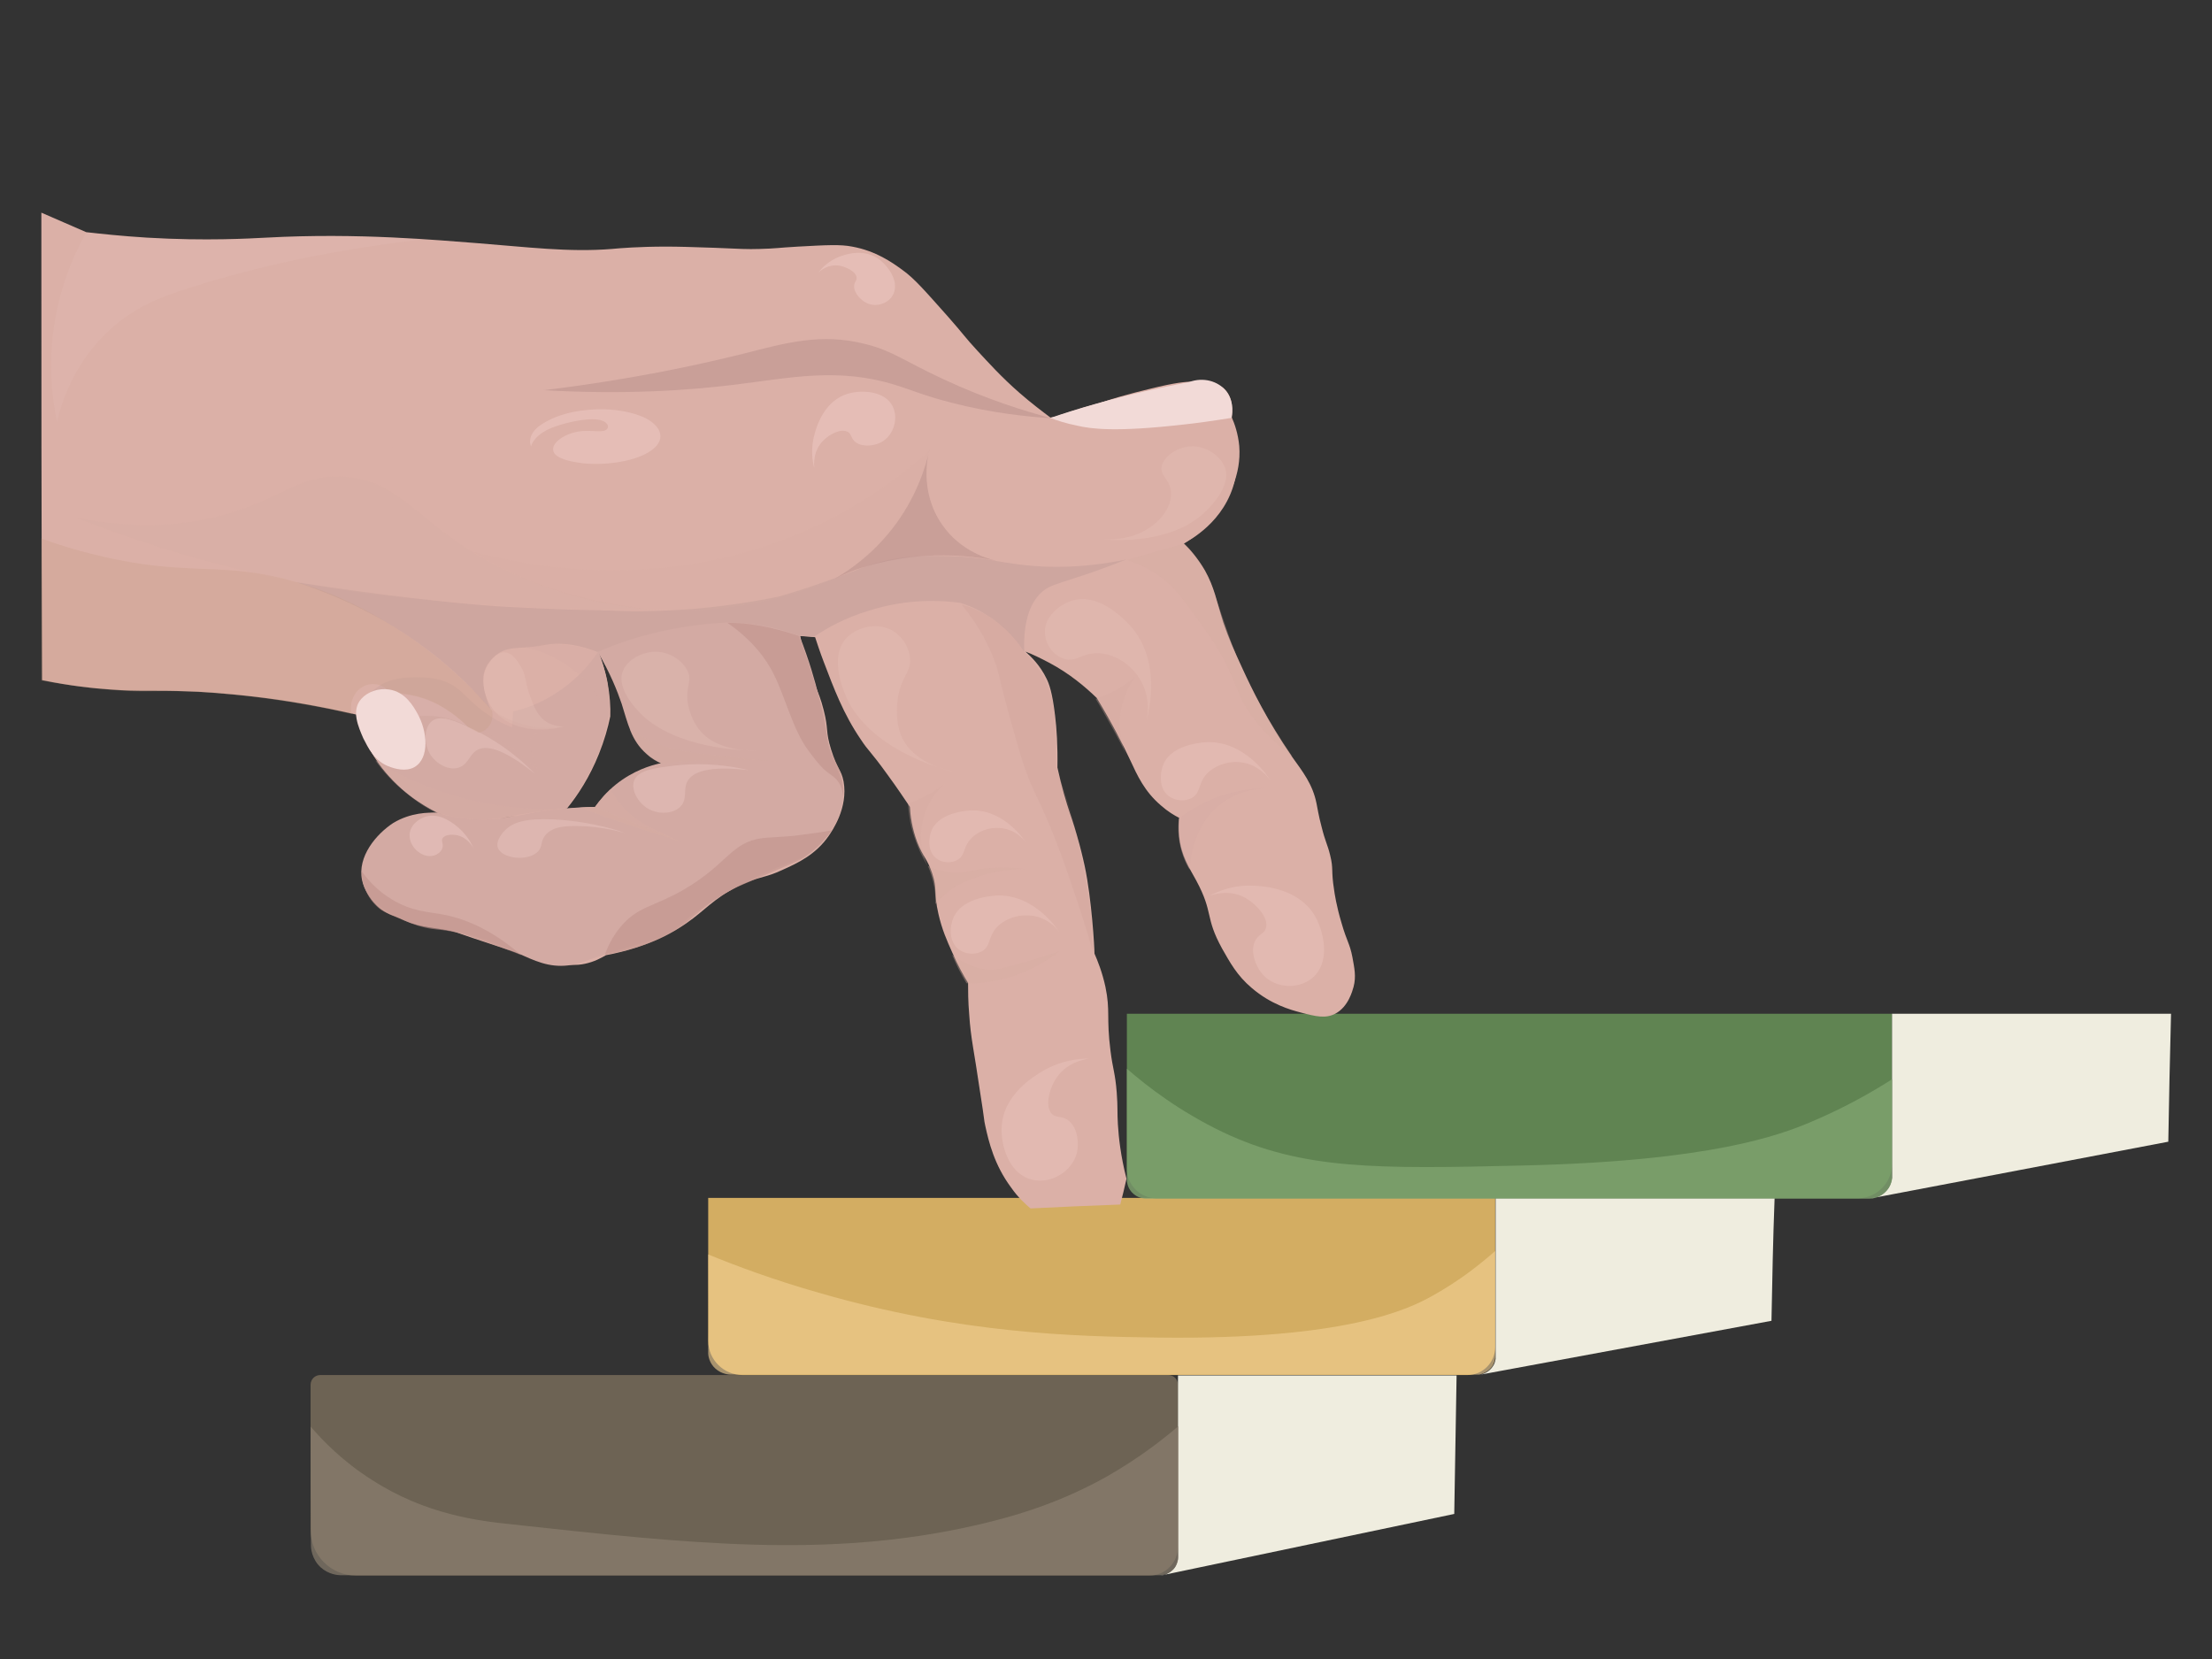 <?xml version="1.0" encoding="utf-8"?>
<!-- Generator: Adobe Illustrator 24.1.2, SVG Export Plug-In . SVG Version: 6.00 Build 0)  -->
<svg version="1.1" id="Слой_1" xmlns="http://www.w3.org/2000/svg" xmlns:xlink="http://www.w3.org/1999/xlink" x="0px" y="0px"
	 viewBox="0 0 566.9 425.2" style="enable-background:new 0 0 566.9 425.2;" xml:space="preserve">
<rect x="0" y="0" width="566.9" height="425.2" fill="#333333" stroke="none"/>
<style type="text/css">
	.st0{fill:#6D6354;}
	.st1{fill:#D3AD62;}
	.st2{fill:#608452;}
	.st3{fill:#EFEDDF;}
	.st4{opacity:0.81;fill:#7FA36F;enable-background:new    ;}
	.st5{opacity:0.68;fill:#8C8070;enable-background:new    ;}
	.st6{opacity:0.61;fill:#F2D094;enable-background:new    ;}
	.st7{fill:#DBB0A7;}
	.st8{fill:#D3AAA3;}
	.st9{fill:#CEA69F;}
	.st10{opacity:0.21;fill:#EFCCC7;enable-background:new    ;}
	.st11{opacity:0.21;fill:#FCDCD9;enable-background:new    ;}
	.st12{opacity:0.36;fill:#D6ACA3;enable-background:new    ;}
	.st13{opacity:0.31;fill:#D6ACA3;enable-background:new    ;}
	.st14{opacity:0.44;fill:#D6ACA3;enable-background:new    ;}
	.st15{opacity:0.13;fill:#BA8C85;enable-background:new    ;}
	.st16{opacity:0.25;fill:#D6ACA3;enable-background:new    ;}
	.st17{opacity:0.24;fill:#FCDCD9;enable-background:new    ;}
	.st18{opacity:0.79;fill:#D6ACA3;enable-background:new    ;}
	.st19{opacity:0.58;fill:#D6ACA3;enable-background:new    ;}
	.st20{opacity:0.58;fill:#BF928C;}
	.st21{opacity:0.31;fill:#FCDCD9;enable-background:new    ;}
	.st22{opacity:0.35;fill:#D6ACA3;enable-background:new    ;}
	.st23{opacity:0.26;fill:#D6ACA3;enable-background:new    ;}
	.st24{opacity:0.58;fill:#DBB3AF;enable-background:new    ;}
	.st25{opacity:0.28;fill:#C69A83;enable-background:new    ;}
	.st26{opacity:0.58;fill:#BC928E;enable-background:new    ;}
	.st27{opacity:0.29;fill:#D6ACA3;enable-background:new    ;}
	.st28{opacity:0.17;fill:#D6ACA3;enable-background:new    ;}
	.st29{fill:#F2DAD7;}
	.st30{opacity:8.000000e-02;fill:#F2DAD7;enable-background:new    ;}
</style>
<path class="st0" d="M294.6,403.8H91.3c-6.5,0-11.7-5.2-11.7-11.7v-37.2c0-1.4,1.1-2.5,2.5-2.5h217.3c1.4,0,2.5,1.1,2.5,2.5v41.5
	C301.9,400.5,298.6,403.8,294.6,403.8z"/>
<path class="st1" d="M376.1,352.4H190.3c-4.8,0-8.8-3.9-8.8-8.8v-36.6h201.7v38.2C383.2,349.2,380,352.4,376.1,352.4z"/>
<path class="st2" d="M476.1,307.1H296.4c-4.2,0-7.6-3.4-7.6-7.6v-39.7h196.1v38.5C484.9,303.1,481,307.1,476.1,307.1z"/>
<path class="st3" d="M372.7,388c-25.1,5.3-50.2,10.5-75.3,15.8c0.3,0,2.4-0.3,3.7-2.1c0.7-1.1,0.8-2.1,0.8-2.6c0-15.5,0-31.1,0-46.6
	c23.8,0,47.6,0,71.4,0C373.1,364.3,372.9,376.1,372.7,388z"/>
<path class="st3" d="M454,338.5c-24.9,4.6-49.8,9.2-74.6,13.8c0.5-0.1,2.3-0.6,3.3-2.3c0.4-0.6,0.5-1.3,0.6-1.7
	c0-13.7,0-27.5,0-41.2c23.8,0,47.6,0,71.5,0C454.4,317.5,454.2,328,454,338.5z"/>
<path class="st3" d="M555.7,292.6c-25.3,4.8-50.7,9.7-76.1,14.5c0.5,0,2.5-0.3,4-2.1c1-1.2,1.2-2.5,1.3-3.1c0-14,0-28,0-42.1
	c23.8,0,47.6,0,71.5,0C556.1,270.7,555.9,281.6,555.7,292.6z"/>
<path class="st4" d="M288.8,273.9c5.2,4.5,13.4,10.9,24.7,16.3c20.3,9.6,39.4,9.4,76.7,8.5c48.3-1.1,66-7.8,74-11.2
	c9-3.8,16-7.9,20.7-10.9c0,8.6,0,17.2,0,25.7c-0.1,0.6-0.4,1.9-1.6,3.1c-1.6,1.7-3.7,1.8-4.2,1.8c-61.8,0-123.6,0-185.3,0
	c-0.3,0-2.2,0-3.7-1.6c-1.3-1.4-1.3-3-1.3-3.4C288.8,292.7,288.8,283.3,288.8,273.9z"/>
<path class="st5" d="M79.6,365.6c3.1,3.6,8.2,8.9,15.6,13.6c13.9,9,27.5,10.6,36.3,11.5c45,4.9,80.5,8.8,118.1,0.3
	c12.9-2.9,23.5-6.7,33.9-12.5c8.1-4.6,14.3-9.4,18.5-13c0,11.2,0,22.5,0,33.7c0,0.4-0.2,1.8-1.2,2.9c-1.3,1.4-3,1.6-3.3,1.6
	c-70.1,0-140.2,0-210.3,0c-0.6,0-3-0.2-5-2c-2.3-2.1-2.5-4.9-2.5-5.5C79.6,386.1,79.6,375.9,79.6,365.6z"/>
<path class="st6" d="M181.5,321.5c7.1,2.9,16.7,6.5,28.3,9.8c36.6,10.6,65.6,11.2,87.2,11.5c48.3,0.6,64.2-7.4,70.1-10.7
	c7.2-4,12.6-8.4,16.1-11.5c0,9,0,18,0,27c0,0.5-0.1,1.4-0.6,2.3c-1.1,1.9-3.2,2.3-3.5,2.4c-63.9,0-127.9,0-191.8,0
	c-0.4,0-2.3-0.1-3.9-1.5c-1.7-1.5-1.9-3.5-1.9-3.9C181.6,338.5,181.5,330,181.5,321.5z"/>
<path class="st7" d="M10.6,54.5c3.8,1.7,7.7,3.3,11.5,5c3.6,0.4,9,1,15.6,1.4c15.2,0.9,26.5,0.2,30.5,0c23.8-1.3,44.4,0.7,53.9,1.4
	c12.9,1,23.7,2.4,34.7,1.5c2.1-0.2,7-0.6,13.9-0.6c3.3,0,6.3,0.1,12.3,0.3c7.2,0.3,8.3,0.4,11.7,0.3c4.2-0.1,4.5-0.3,9.8-0.6
	c7.3-0.4,10.9-0.6,13.9,0c6.1,1.1,10.3,4.1,12.9,6c3.1,2.2,5.9,5.5,11.7,12c4.4,5,4,4.9,7.6,8.8c2.7,2.9,6,6.6,10.7,10.7
	c3.1,2.7,5.9,4.8,7.9,6.3c1.4-0.1,3.6-0.5,6.3-1.3c1.7-0.5,2.9-1,3.5-1.3c5.1-2.1,11-3.6,15.5-4.7c6.8-1.7,9.5-1.9,11.4-1.9
	c5.7,0,7.3,1.3,7.9,1.9c2.5,2.4,2,6.3,1.9,7.3c0.7,1.6,1.6,4.1,1.9,7.3c0.6,7.6-3,13.2-4.4,15.5c-3.1,4.9-7.1,7.9-9.8,9.5
	c1.5,1.4,3.5,3.7,5.4,6.9c2.5,4.5,2.9,7.6,4.7,13.3c1.4,4.1,2.6,6.8,5,12c2.3,5,6.3,13.3,12.6,22.4c2.7,3.8,5.3,7,6.3,12
	c0.3,1.4,0.5,3,1.3,6c1,4,1.5,4.4,2.2,7.3c0.9,3.6,0.2,3.8,1,8.8c0.1,0.8,0.6,4.2,1.9,8.5c1.4,4.9,2.1,5.2,2.8,8.8
	c0.5,2.8,1,4.9,0.3,7.6c-0.3,1-1.3,5.1-4.7,6.9c-2.5,1.3-5,0.7-8.8-0.3c-2.7-0.7-7.7-2.1-12.6-6.3c-3.8-3.2-5.6-6.6-7.6-10.1
	c-4.5-8.2-2.1-9-6.6-17.4c-1.8-3.3-3.9-6.4-4.4-11.4c-0.2-2-0.1-3.6,0-4.7c-1.2-0.6-2.9-1.6-4.7-3.2c-4.2-3.6-6-7.6-7.9-11.7
	c-1.8-3.8-4.5-9.2-8.5-15.8c-3-2.9-7-6.3-12.3-9.1c-2.1-1.1-4.1-2.1-6-2.8c1.5,1.3,3.8,3.6,5.4,6.9c0.7,1.4,1.5,3.6,2.2,9.5
	c0.4,3.2,0.7,7.8,0.6,13.3c1.1,5.1,2.3,9,3.2,11.7c0.7,2,1.5,4.5,2.5,8.2c0,0,0.7,2.6,1.3,5.4c1.8,8.5,2.5,20.9,2.5,22.4
	c0.8,1.8,2,4.8,2.8,8.5c1.3,6.2,0.2,7.8,1.3,16.4c0.6,4.8,1.2,5.6,1.6,10.7c0.3,3.8,0.1,5.1,0.3,8.2c0.2,3.3,0.7,8,2.2,13.9
	c-0.5,2.2-1,4.4-1.6,6.6c-7.7,0.3-15.4,0.6-23,1c-1.3-1.1-3.2-2.8-5-5.4c-4.3-5.8-5.7-11.7-6.6-15.8c-0.4-1.8-0.1-1-1.3-8.5
	c-1.6-11-2.4-13.8-2.8-19.9c-0.3-3.5-0.3-6.3-0.3-8.2c-1.1-1.8-2.6-4.4-4.1-7.9c-1.3-2.9-2.6-5.8-3.5-9.8c-1.3-5.6-0.2-6.2-1.6-10.4
	c-1.2-3.6-2.3-4.1-3.8-7.9c-1.4-3.7-1.8-7-1.9-9.1c-1.3-1.9-3.2-4.8-5.7-8.2c-4.6-6.4-4.8-5.9-6.9-9.1c-4.5-6.6-6.9-13.1-9.5-19.9
	c-1-2.6-1.7-4.8-2.2-6.3c-1.3-0.1-2.5-0.2-3.8-0.3c0.2,1.2,0.6,3.1,1.3,5.4c1.9,7,3.3,8,4.7,13.6c1.3,5,0.4,5.3,1.9,10.1
	c1.6,5.1,2.6,5.1,3.2,8.2c1.2,6.8-3,12.7-3.8,13.9c-3.4,4.9-8,7-12,8.8c-4.1,1.9-5.1,1.5-9.1,3.2c-6.7,2.7-9.9,6.3-13.6,9.1
	c-4.4,3.4-11.3,7.4-22.4,9.5c-1.2,0.7-3,1.7-5.4,2.2c-1.9,0.4-4.7,0.7-12.3-1.3c-1.8-0.4-3.3-0.9-10.1-3.2
	c-10.7-3.5-9.6-3.3-11.4-3.8c-5.5-1.4-8-1.4-13.9-3.5c-2.3-0.8-4-1.5-5.7-3.2c-0.8-0.8-2.9-3-3.5-6.3c-1-5.4,2.7-9.7,3.8-11
	c5.4-6.4,13.8-6.4,15.3-6.4c1.6,0.5,3.9,1.2,6.8,1.5c5.9,0.8,10.5-0.2,13.6-0.8c4.7-0.9,11.4-1.9,20.3-2.2c1.3-1.8,3.3-4.2,6.3-6.4
	c4.1-3,8.2-4.2,10.6-4.8c-1.2-0.6-2.8-1.5-4.4-3.1c-3.2-3.2-4.1-7-4.6-9c-1-3.9-3-9.4-7.3-16.4c0.8,2.1,1.7,4.7,2.3,7.8
	c0.6,3.4,0.8,6.3,0.7,8.7c-0.6,2.9-1.5,6.1-2.9,9.6c-2.4,6-5.5,10.7-8.2,14c-5.1,0.6-9.5,1.3-12.8,1.8c-4,0.7-5.4,1-7.6,1.1
	c-4.9,0.3-9.2-0.6-12.7-1.8c-3.1-1.6-6.9-3.9-10.5-7.4c-2.1-2-5.4-5.4-7.9-10.8c-1.2-2.7-1.9-5.2-2.2-6.9
	c-10.3-2.4-19.2-3.8-25.9-4.6c-8.5-1-15.5-1.4-17-1.4c-9.8-0.4-12.5,0.1-20.4-0.5c-4.3-0.3-10.3-0.9-17.5-2.4
	C10.6,134.4,10.6,94.5,10.6,54.5z"/>
<path class="st8" d="M91.3,183.2c0.7-1.7,2.7-6,7.3-8.2c3-1.4,6-1.4,8.5-1.4c1.9,0,4.2,0.1,6.8,1c4.5,1.7,5.3,4.4,10.5,8.1
	c1.8,1.3,4,2.6,6.8,3.7c0.1-1.4,0.2-2.7,0.3-4.1c2.8-0.6,6.8-1.9,10.9-4.6c5.7-3.6,9.1-8,10.9-10.7c1.2,2.9,2.4,6.8,2.8,11.6
	c0.1,1.6,0.1,3.2,0,4.6c-0.5,3-1.4,6.7-3.1,10.7c-2.4,5.8-5.4,10.2-7.8,13.2c-1.9,0.2-4.9,0.6-8.5,1.1c-5.4,0.8-7.3,1.3-9.5,1.6
	c-3.5,0.4-8.6,0.5-15.2-1.6c-3.4-1.7-10.2-5.5-15.3-13.2C93.6,190.6,92.1,186.3,91.3,183.2z"/>
<path class="st8" d="M111.9,208.3c6.5,1.8,11.7,1.9,15.2,1.6c5-0.4,7.7-1.6,14.9-2.4c4.5-0.5,8.2-0.7,10.5-0.7
	c1.2-1.7,2.9-3.8,5.4-5.8c4.4-3.5,8.9-4.9,11.5-5.4c-0.9-0.4-2.3-1.1-3.7-2.4c-4-3.5-4.8-7.9-6.4-12.9c-1.1-3.2-2.9-7.8-6.1-13.2
	c3-2.5,6.9-5.2,11.9-7.1c18.1-7.1,35.5,0.8,39.8,2.9c2.5,6.4,4,11.7,4.9,15.4c1.5,6.3,1.3,7.5,3,13.6c2.3,8,3.4,8.4,3.3,11.9
	c-0.2,7.1-5.6,12.4-6.7,13.4c-4,3.7-5.9,2.7-17.2,8.3c-2.2,1.1-5.5,2.8-9.5,5.3c-8.3,5.2-7.6,6.5-12.7,9c-2.9,1.4-2.9,0.9-14.9,4.8
	c-7.2,2.3-6.4,2.3-7.6,2.5c-10.6,2.3-14.6-5.3-31.6-8.5c-6-1.1-9-0.9-13.9-3.5c-3-1.6-8.1-4.3-9.2-9.5c-1.3-6.1,3.7-11.9,8-14.7
	C105.3,208.2,109.9,208.2,111.9,208.3z"/>
<path class="st7" d="M303.3,139.3c-14,5.1-25.4,6.1-33.3,6c-16.5-0.2-25.7-5.1-42.8-1.5c-7,1.5-9.7,3.2-16.3,5.6
	c-18.3,6.8-33.8,6.9-53.4,7.1c-25.6,0.3-69.7-3.7-124.7-15.3c22.1-11.3,54.4-25.1,90.8-31.8c20.8-3.8,22.7-1.6,53.9-6
	c6-0.9,17-2.5,31.5-0.7c6.4,0.8,10.5,1.9,13.9,2.7c10.2,2.3,25.2,4.2,46.3,1.8c5.5-1.9,11.6-3.8,18.3-5.4c7.1-1.7,13.7-2.9,19.8-3.7
	c7.7,6.1,11.3,15.8,9.2,24.9C314,133.8,304.6,138.6,303.3,139.3z"/>
<path class="st9" d="M199.5,152.9c-6.3,1.3-13.4,2.4-21.2,3.1c-7.7,0.6-14.8,0.8-21.1,0.5c-5.9-0.2-10.7-0.2-14.8-0.4
	c0,0-7.6-0.3-14.6-0.7c-10.3-0.7-28.6-2.6-51.9-6.2c14.1,4.6,30.7,12.7,45,27.3c1.7,1.8,3.3,3.6,4.9,5.3c-1-2-1.4-3.8-1.7-5
	c-0.2-1.3-0.4-2.6-0.1-4.2c0.3-1.1,0.7-1.9,1-2.4c0.6-0.9,1.7-2.2,3.3-3.1c1.9-1,3.5-1,6.8-1.2c4.9-0.4,4.6-0.8,7.1-0.9
	c2.4-0.1,6.2,0.2,10.9,2.1c3.9-1.7,8.6-3.4,13.9-4.7c7.5-1.9,14.2-2.6,19.7-2.9c3.2,0.1,7.1,0.4,11.4,1.4c2.5,0.6,4.7,1.3,6.7,2
	c1.3,0.1,2.5,0.2,3.8,0.3c3.4-2.3,8.1-4.9,14.1-6.7c9.8-3.1,18.3-2.7,23.4-2c1.9,0.6,4.2,1.5,6.6,3c5.1,3.1,8.2,7,9.8,9.6
	c-0.4-10.1,2.8-14,4.9-15.7c1.7-1.3,3.3-1.7,7.6-3.1c5.7-1.8,10.4-3.6,13.6-4.9c-11.2,2.3-20.1,2.1-26.3,1.4
	c-7.1-0.8-10.4-2.1-19.4-2.3c-5.4-0.1-10.9-0.2-17.6,1.6c-4.5,1.2-5.8,2.2-13.7,4.9C206.6,150.8,202.4,152.1,199.5,152.9z"/>
<path class="st10" d="M293.6,185.6c0.5-1.8,4.4-15.1-3.4-24.6c-0.6-0.7-7.8-9.3-15.3-7.1c-3.2,0.9-7.3,4.1-7.1,8.3
	c0.1,2.9,2.1,5.7,4.8,6.6c3.1,1.1,4.6-1.5,8.8-1.4c4.1,0.1,7.9,2.6,10.2,5.8C295.5,178.7,293.9,184.8,293.6,185.6z"/>
<path class="st11" d="M325.6,200c-0.8-1.2-6.5-9.8-15.8-9.8c-0.7,0-9.2,0.2-11.6,5.6c-1,2.4-1.2,6.3,1.3,8.2
	c1.7,1.3,4.3,1.5,6.1,0.4c2.1-1.3,1.4-3.4,3.5-5.9c2.1-2.3,5.4-3.4,8.3-3.2C322.5,195.6,325.2,199.5,325.6,200z"/>
<path class="st11" d="M321.5,241.5c-1,2.6,0.3,6.1,2,8.1c3.3,3.9,10,4.2,13.6,0.3c3.7-4.1,2.1-10.9,0.2-14.6
	c-4.1-7.7-13.5-8.2-16-8.3c-5.2-0.3-9.3,1.5-11.4,2.6c1.1-0.4,5.7-1.9,9.9,0.9c2.2,1.4,5.2,4.5,4.7,7.1
	C324.2,239.4,322.4,239.3,321.5,241.5z"/>
<path class="st12" d="M288.8,143.5c5.1,1.7,8.5,4.1,10.5,5.9c2.2,1.9,4,4.4,7.6,9.3c2.5,3.4,4.3,5.9,6.3,9.5c2.3,4.2,3.2,7,4.1,9
	c1.8,4.4,5.5,10.3,13.9,16.7c-1.8-2.6-3.9-5.9-6.3-9.9c-2.5-4.4-5.9-10.1-8.8-17.9c-1.4-3.7-3.1-8.8-4-11.4
	c-1.4-4.3-2.3-7.2-4.6-10.6c-1.5-2.2-3-3.8-4-4.8C298.5,140.7,293.6,142.1,288.8,143.5z"/>
<path class="st13" d="M291,173.4c-1.2,1-2.7,2.1-4.6,3.2c-2,1.2-4,1.9-5.6,2.5c1,1.6,1.8,3.1,2.5,4.3c1.6,2.8,2.8,5,3.2,5.8
	c0.9,1.6,1.6,3.1,2.1,4.2c-0.7-1.7-2.3-6-1.3-11.4C288.1,177.8,289.9,174.9,291,173.4z"/>
<path class="st14" d="M304.9,222.9c0.1-1.6,0.3-3.9,1.1-6.5c0.5-1.7,1.9-5.7,5.3-9c5-4.9,11.5-5.4,13.4-5.4c-3.6,0-9.3,0.6-15.4,3.4
	c-2.9,1.4-5.3,2.9-7.2,4.4c-0.1,1.3-0.2,2.9,0,4.7C302.5,218.2,303.8,221.1,304.9,222.9z"/>
<path class="st10" d="M244.2,197.7c-2.2-0.5-18.8-4.7-26.1-16.7c-0.8-1.3-6.1-11.4-1.5-17.1c2.5-3,7.8-4.6,11.9-2.4
	c2.6,1.4,4.4,4.2,4.7,7c0.4,3.5-1.9,4.6-2.9,9.3c-0.1,0.4-1.4,6.4,0.9,11.3C234.5,196.1,244.2,197.7,244.2,197.7z"/>
<path class="st15" d="M246.4,154.9c4.7,5.7,7.1,10.8,8.4,14.3c1.4,3.6,1.1,4.3,4.2,15.4c1.7,6,2.5,9,3.7,12.4
	c1.9,5.4,2.8,6.4,5.6,12.9c2.8,6.5,4.5,11.4,6.6,17.6c1.7,4.9,3.5,10.5,5.3,16.8c-0.3-6.4-0.9-13.6-2.4-21.5
	c-1.8-10.1-4.5-18.9-7.1-26.1c0-1.4,0-3.4,0-5.8c-0.2-6.3-0.4-9.9-1.7-13.8c-0.8-2.4-2.5-6.1-6.5-10c-1.2-2-3.5-5.2-7.4-8
	C251.8,156.7,248.5,155.5,246.4,154.9z"/>
<path class="st11" d="M263.3,216.4c-0.7-1-5.8-8.8-14.1-8.7c-0.6,0-8.2,0.2-10.4,5c-0.9,2.1-1.1,5.6,1.2,7.3
	c1.5,1.2,3.9,1.3,5.5,0.3c1.9-1.2,1.3-3.1,3.2-5.2c1.8-2.1,4.8-3.1,7.4-2.9C260.6,212.4,263,215.9,263.3,216.4z"/>
<path class="st11" d="M271.8,239.3c-0.8-1.2-6.5-9.8-15.8-9.8c-0.7,0-9.2,0.2-11.6,5.6c-1.1,2.4-1.2,6.3,1.3,8.2
	c1.7,1.3,4.3,1.5,6.1,0.4c2.1-1.3,1.4-3.4,3.5-5.9c2.1-2.3,5.4-3.4,8.3-3.2C268.8,234.8,271.5,238.8,271.8,239.3z"/>
<path class="st11" d="M274,287.3c2.1,1.8,2.6,5.5,2,8.1c-1.2,5-7.2,8.5-12.3,6.7c-5.3-1.9-7.1-8.6-7-12.8
	c0.1-8.7,8.5-13.6,10.7-14.9c4.7-2.7,9.2-3.1,11.7-3.1c-1.2,0.2-6.1,1-8.7,5.5c-1.4,2.3-2.6,6.4-1,8.5
	C270.6,286.7,272.2,285.8,274,287.3z"/>
<path class="st13" d="M242.9,200.2c-1.2,1-2.7,2.1-4.6,3.2c-2.1,1.2-4,1.9-5.6,2.5c0.1,2,0.4,3.6,0.6,4.9c0.2,1,0.9,3.9,2.5,7.5
	c0.7,1.5,1.4,2.7,1.9,3.6c-0.6-1.4-2.7-6.3-1-12.3C238.2,204.2,241.6,201.2,242.9,200.2z"/>
<path class="st12" d="M244,244.7c4.2,3.2,7.7,3.7,9.6,3.8c1.1,0.1,2.7,0,9.7-2.1c3.5-1,6.3-2,8.2-2.6c-3.2,2.5-8.7,6-16.2,7.5
	c-2.8,0.6-5.4,0.8-7.6,0.7c-0.7-1.2-1.4-2.4-2.1-3.8C245,247,244.5,245.8,244,244.7z"/>
<path class="st12" d="M239.7,231.7c1.1-1.2,2.7-2.9,5.1-4.4c0.7-0.4,2.5-1.5,5.9-2.6c2.6-0.9,6.6-1.9,11.7-2
	c-5.5-0.7-9.6-0.3-12.4,0.3c-1.7,0.3-4.4,1-7.9,0.3c-1.9-0.3-3.4-0.9-4.3-1.4c0.6,1.4,1.2,3.1,1.6,5.2
	C239.7,228.8,239.8,230.4,239.7,231.7z"/>
<path class="st10" d="M194.6,192.3c-2.1,0.1-18.3,0.2-28.5-7.7c-1.1-0.8-8.9-7.7-6.3-13c1.4-2.9,5.7-5.2,10-4.4
	c2.8,0.6,5.2,2.4,6.3,4.5c1.4,2.7-0.3,4,0.1,7.9c0,0.3,0.6,5.3,4.1,8.6C185.4,193.1,194.6,192.3,194.6,192.3z"/>
<path class="st16" d="M161.4,186.9c1.8,1.2,4.5,2.8,8.1,4.1c4,1.4,7.1,1.8,16,2.8c5.6,0.6,10.2,1.1,13.6,1.4
	c-6.1-0.5-12.9-0.6-20.1-0.3c-3.4,0.2-6.6,0.4-9.6,0.8c-1.1-0.5-2.8-1.4-4.4-3.1C162.9,190.5,161.9,188.2,161.4,186.9z"/>
<path class="st17" d="M192,197.4c-8-1.9-14.6-1.7-19-1.2c-5,0.6-9.5,1.1-10.5,3.9c-0.9,2.5,1.3,6.3,4.5,7.6c2.4,1,5.6,0.8,7.4-1
	c1.9-2,0.6-4.4,1.8-6.5C177.4,198,181.2,196.1,192,197.4z"/>
<path class="st18" d="M156.5,202.3c2.2,4,4.7,6.2,6.4,7.5c2,1.4,4.4,2.6,8.2,4.4c1.3,0.6,2.4,1.1,3.2,1.5
	c-7.3-2.9-14.6-5.9-21.9-8.8c0.6-0.8,1.3-1.7,2.1-2.6C155.2,203.5,155.9,202.9,156.5,202.3z"/>
<path class="st19" d="M148.6,207c1.4,0.5,2.8,1,4.1,1.5c7.3,2.7,14.6,5,21.6,7.1c-7.3-2.9-14.6-5.9-21.9-8.8
	C151.2,206.9,149.9,206.9,148.6,207z"/>
<path class="st17" d="M160.1,213.5c0-0.1-7.9-3-18.3-3.5c-7.1-0.3-10.3,0.7-12.4,2.8c-0.3,0.3-2.5,2.6-1.8,4.5c1,2.7,7.5,3.6,10.2,1
	c1.4-1.4,0.6-2.6,2-4.3c2.2-2.6,6.5-2.4,10.9-2.2C156.5,212.3,160.1,213.5,160.1,213.5z"/>
<path class="st20" d="M186.4,159.6c6.6,4.6,10,9.4,11.8,13c3.1,6.1,5,14.5,9,19.8c2.1,2.8,3.2,4.2,4.6,5.3c1.1,0.9,2.3,1.5,3.2,2.9
	c0.8,1.3,1,2.7,1.1,3.6c0.1-1.3,0.1-3.3-0.6-5.5c-0.7-2.6-1.6-3.5-2.6-6c-1-2.6-0.8-3.6-1.4-7.3c-0.4-2.7-1.1-5.1-2.6-10
	c-1-3.4-2.3-7.6-4.1-12.4c-2.9-1-6.4-2-10.4-2.7C191.5,159.8,188.7,159.6,186.4,159.6z"/>
<path class="st20" d="M195.4,214.8c-8,1-8.9,6.6-20,13.1c-8.1,4.7-12,4.3-16.5,9.8c-2.1,2.6-3.2,5.1-3.9,7c11.6-2,18-5.8,21.8-9
	c1.8-1.5,5.6-5.2,12-8.3c0.7-0.3,2.3-1,5.7-2.5c8.6-3.7,9.9-4,12.1-5.5c1.7-1.2,4.2-3.2,6.6-6.6c-2.2,0.4-5.6,0.9-9.7,1.4
	C198.8,214.6,197,214.6,195.4,214.8z"/>
<path class="st21" d="M113.4,217.3c-0.4,1.3-1.9,2.1-3.1,2.1c-2.4,0.1-5.1-2.2-5.3-4.9c-0.3-2.8,2.3-4.7,4.1-5.2
	c3.8-1.2,7.6,2.1,8.6,3c2.1,1.9,3.2,4,3.7,5.2c-0.3-0.6-1.6-2.8-4.1-3.4c-1.3-0.3-3.3-0.3-3.9,0.8
	C113,215.5,113.7,216.2,113.4,217.3z"/>
<path class="st20" d="M92.7,223.3c1.6,2.2,4.1,5.1,7.9,7.3c4.8,2.9,9.1,3.1,12.5,3.7c5.2,0.9,12.3,3.4,20.5,10.5
	c-1.2-0.5-3-1.2-5.2-2c-6.4-2.3-9.5-3.5-12.3-4c-4.1-0.8-5.1-0.4-8.8-1.5c-1.4-0.4-2.7-1-5.2-2c-3.4-1.4-4.1-1.9-4.7-2.3
	c-1.9-1.5-2.9-3.2-3.2-3.8C92.8,226.7,92.7,224.4,92.7,223.3z"/>
<path class="st22" d="M96.2,194.9c4.8,3,11.4,6.4,19.6,8.8c11.9,3.6,22.3,3.9,29.3,3.5c-3.9,0.2-7.1,0.7-9.2,1.1
	c-2.8,0.6-3.5,0.9-6,1.3c-1.6,0.2-4.6,0.6-8.4,0.4c-3.7-0.2-6.8-0.9-9.5-1.6c-2.3-1.1-4.9-2.7-7.7-5
	C100.5,200.4,97.9,197.3,96.2,194.9z"/>
<path class="st23" d="M134.9,166c2-0.5,4.8-1,8.1-0.9c4.4,0.1,8,1.2,10.3,2.1c1.1,2.5,1.7,4.7,2,6.3c0.5,2.5,0.7,4.6,0.8,6.6
	c0.1,1.4,0.1,2.7,0.1,3.5c-1.1-2.6-3.7-7.6-9.2-11.8C142.3,168,137.5,166.6,134.9,166z"/>
<path class="st10" d="M144.4,186.2c-7.4,1.9-14.5,0.2-18-4.4c-1.8-2.4-3.5-6.8-1.8-10.5c0.8-1.7,2.6-4.2,4.8-4.1
	c1.9,0.1,3.1,2.1,4,3.5c1.6,2.6,1,3.8,2.4,7.6c1,2.8,2,5.3,4.4,6.8C141.8,186,143.4,186.2,144.4,186.2z"/>
<path class="st24" d="M119.8,186.1c-5.8-5.7-11.2-7.4-14.2-8c-2.5-0.5-6.3-1.3-7.8,0.8c-1.1,1.4-1.3,4,0.2,5.7
	c0.9,1.1,2.4,1.7,3.7,1.6c1.6-0.1,1.9-1.3,3.9-2.1c1.6-0.7,3-0.7,5.2-0.6C114.4,183.7,117.5,184.9,119.8,186.1z"/>
<path class="st17" d="M137.1,198.3c-5.8-5.9-11.4-9.2-15.4-11.2c-4.6-2.2-8.7-4.1-11-2.3c-2.1,1.7-2.2,6-0.2,8.9
	c1.5,2.1,4.3,3.7,6.8,3.1c2.7-0.7,2.9-3.4,5-4.6C124.5,191,128.6,191.5,137.1,198.3z"/>
<path class="st23" d="M125.8,181.8c0.1,0.3,0.6,2-0.3,3.7c-0.5,0.9-1.3,1.4-1.7,1.7c0.8,0.4,1.9,1,3.2,1.8c0.9,0.6,3.3,2,6,4.2
	c1.4,1.1,3.1,2.6,4.9,4.4c-1.1-2.5-1.7-4.6-2-6.1c-0.2-1-0.2-1.3-0.1-1.6c0.7-2.8,6.6-3.3,7.7-3.4c-1.7,0.1-3.7,0.1-5.9-0.1
	C132.2,185.6,128.2,183.4,125.8,181.8z"/>
<path class="st25" d="M99.2,159.6C95,157,87.1,152.4,76,149.2c-19.1-5.6-27.6-1.2-50.7-6.8c-6.4-1.5-11.5-3.2-14.7-4.4
	c0,12.1,0,24.2,0,36.4c4.4,0.8,10.9,1.9,19,2.5c8.2,0.6,8.7,0,18,0.3c3.6,0.1,16.1,0.7,31.9,3.6c4.5,0.8,8.1,1.6,10.7,2.2
	c-0.2-0.6-0.6-2.3,0.3-4.2c0.2-0.5,0.8-1.8,2.3-2.7c0.4-0.2,1.8-1.1,3.8-0.7c2.2,0.4,3.3,2.1,3.5,2.4c1.7-0.1,3.6,0,5.8,0.5
	c4.8,1,8,3.2,9.6,4.3c1.9,1.3,3.4,2.7,4.4,3.7c0.9,0.5,1.9,1,2.8,1.5c0.3-0.1,2.1-0.5,3-2.3c0.9-1.7,0.4-3.3,0.3-3.5
	C120.4,175.6,111.7,167,99.2,159.6z"/>
<path class="st10" d="M282.4,138.2c1.9,0.2,16.2,1.5,25.3-6c0.7-0.6,8.9-7.5,5.9-13.1c-1.3-2.5-5-5.3-9.4-4.6
	c-3,0.5-5.7,2.5-6.4,4.7c-0.8,2.6,2,3.5,2.3,6.8c0.3,3.3-1.9,6.7-5,8.9C289.8,138.8,283.2,138.3,282.4,138.2z"/>
<path class="st26" d="M213.9,148.3c3.7-2.1,9.4-6,14.6-12.6c6.4-8.1,8.8-16.3,9.8-20.8c-0.4,1.3-2.9,10.8,3.1,19.5
	c4.9,7.1,12.2,8.9,13.9,9.3c-4.9-1-11.3-1.7-18.7-1.2c-9.2,0.7-15.9,3-17.8,3.7C216.7,147,215.1,147.8,213.9,148.3z"/>
<path class="st21" d="M219.4,113.4c1.7,1.2,4.5,0.9,6.3,0c3.4-1.7,4.9-6.6,2.7-9.9c-2.3-3.4-7.7-3.5-10.7-2.7
	c-6.4,1.6-8.4,8.5-8.9,10.3c-1.1,3.8-0.6,7.1-0.1,8.9c-0.1-0.9-0.4-4.5,2.4-7.2c1.4-1.4,4.2-3,6-2.2
	C218.4,111.1,217.9,112.4,219.4,113.4z"/>
<path class="st26" d="M269.5,107.2c-6.7-1.8-16.6-4.8-27.9-10.1c-9.9-4.6-12.9-7.2-19.7-8.9c-11.6-3-20.9-0.2-31.6,2.5
	c-11.7,2.9-28.7,6.6-50.9,9.3c21,1.2,37.5,0,48.8-1.4c14.7-1.8,26.6-4.5,41.4,0.1c3.9,1.2,7.2,2.7,14.2,4.5
	C254.3,105.9,263.4,106.8,269.5,107.2z"/>
<path class="st21" d="M218.9,73.6c0.1,1.6,1.7,3.3,3.1,4c2.7,1.4,6.4,0,7.2-2.9c0.9-3.1-1.7-6.5-3.6-8c-4.1-3.3-9.2-1.4-10.5-0.9
	c-2.8,1.1-4.5,2.9-5.4,4.1c0.5-0.5,2.5-2.3,5.5-1.8c1.5,0.3,3.9,1.3,4.3,2.8C219.8,71.9,218.8,72.2,218.9,73.6z"/>
<path class="st27" d="M19.3,132.6c16.6,3.4,29,1.8,37.5-0.5c15.4-4.1,20.2-10.9,31.8-9.9c11.6,0.9,16.9,8.5,28,16.3
	c10.3,7.3,26.6,15.4,52,17.9c-16.1,0.2-35.5-0.4-57.6-2.5c-10.5-1-21.5-2.1-35.4-4.8C60.3,146.1,41,141.2,19.3,132.6z"/>
<path class="st21" d="M136.1,114.4c-0.3-0.7-0.8-2.7,1.7-4.9c0.4-0.3,4.2-3.6,12.4-4.4c9.2-1,15,1.9,15.3,2.1c3.9,2,5.7,5.7,0.7,8.7
	c-4.3,2.6-11.7,3.4-17,2.8c-1.3-0.2-5.8-0.7-7.1-2.5c-1.5-2.2,2.1-4.9,6.1-5.6c3.1-0.5,5.5,0.3,6.9-0.3c1.2-0.6,0.9-1.9-0.8-2.5
	c-2.7-1-8.6,0.3-12,1.5C137.4,111,136.3,113.6,136.1,114.4z"/>
<path class="st28" d="M121,141.3c13.3,3.6,47.9,10.9,84.8-5c14-6,24.7-13.9,32.3-20.7c-0.9,4-2.7,9.7-6.4,15.7
	c-5.8,9.2-13.2,14.4-17.4,16.8c-8.2,3.6-24.8,9.5-46.3,8.2C145.2,154.9,128.7,146.1,121,141.3z"/>
<path class="st29" d="M100.1,196.6c0.9,0.3,3.8,1.3,6.1,0c4-2.3,3.3-9.3,0.8-13.7c-1-1.8-3.1-5.6-7.3-6.2c-2.7-0.4-5.5,0.6-7.1,2.4
	c-2.7,3-0.7,7.3,0.5,10.1C94.3,191.5,95.9,195.2,100.1,196.6z"/>
<path class="st29" d="M303.3,108.8c3-0.3,7.3-0.9,12.3-1.7c0.1-0.5,0.9-3.9-1.3-6.8c-2.1-2.7-6-3.7-9.5-2.4
	c-3.7,0.7-7.5,1.5-11.5,2.4c-8.7,2-16.7,4.3-24.1,6.8c1.5,0.6,3.9,1.4,6.9,2C279.6,109.9,285.8,110.8,303.3,108.8z"/>
<path class="st30" d="M14.6,108.1c1.3-5.5,4.4-14.4,12-22.1c7.1-7.2,14.9-10,21.9-12.2c12.1-3.9,31.9-9.2,59.4-12.4
	c-13.7-1.1-24.8-1-32.6-0.7c-6.8,0.3-16.2,0.9-28,0.7c-6.3-0.1-11.5-0.5-13.1-0.6c-4.6-0.3-8.7-0.8-12.1-1.2
	c-2.6,4.6-5.7,11.3-7.5,19.8C12,91.6,13.3,102,14.6,108.1z"/>
</svg>
